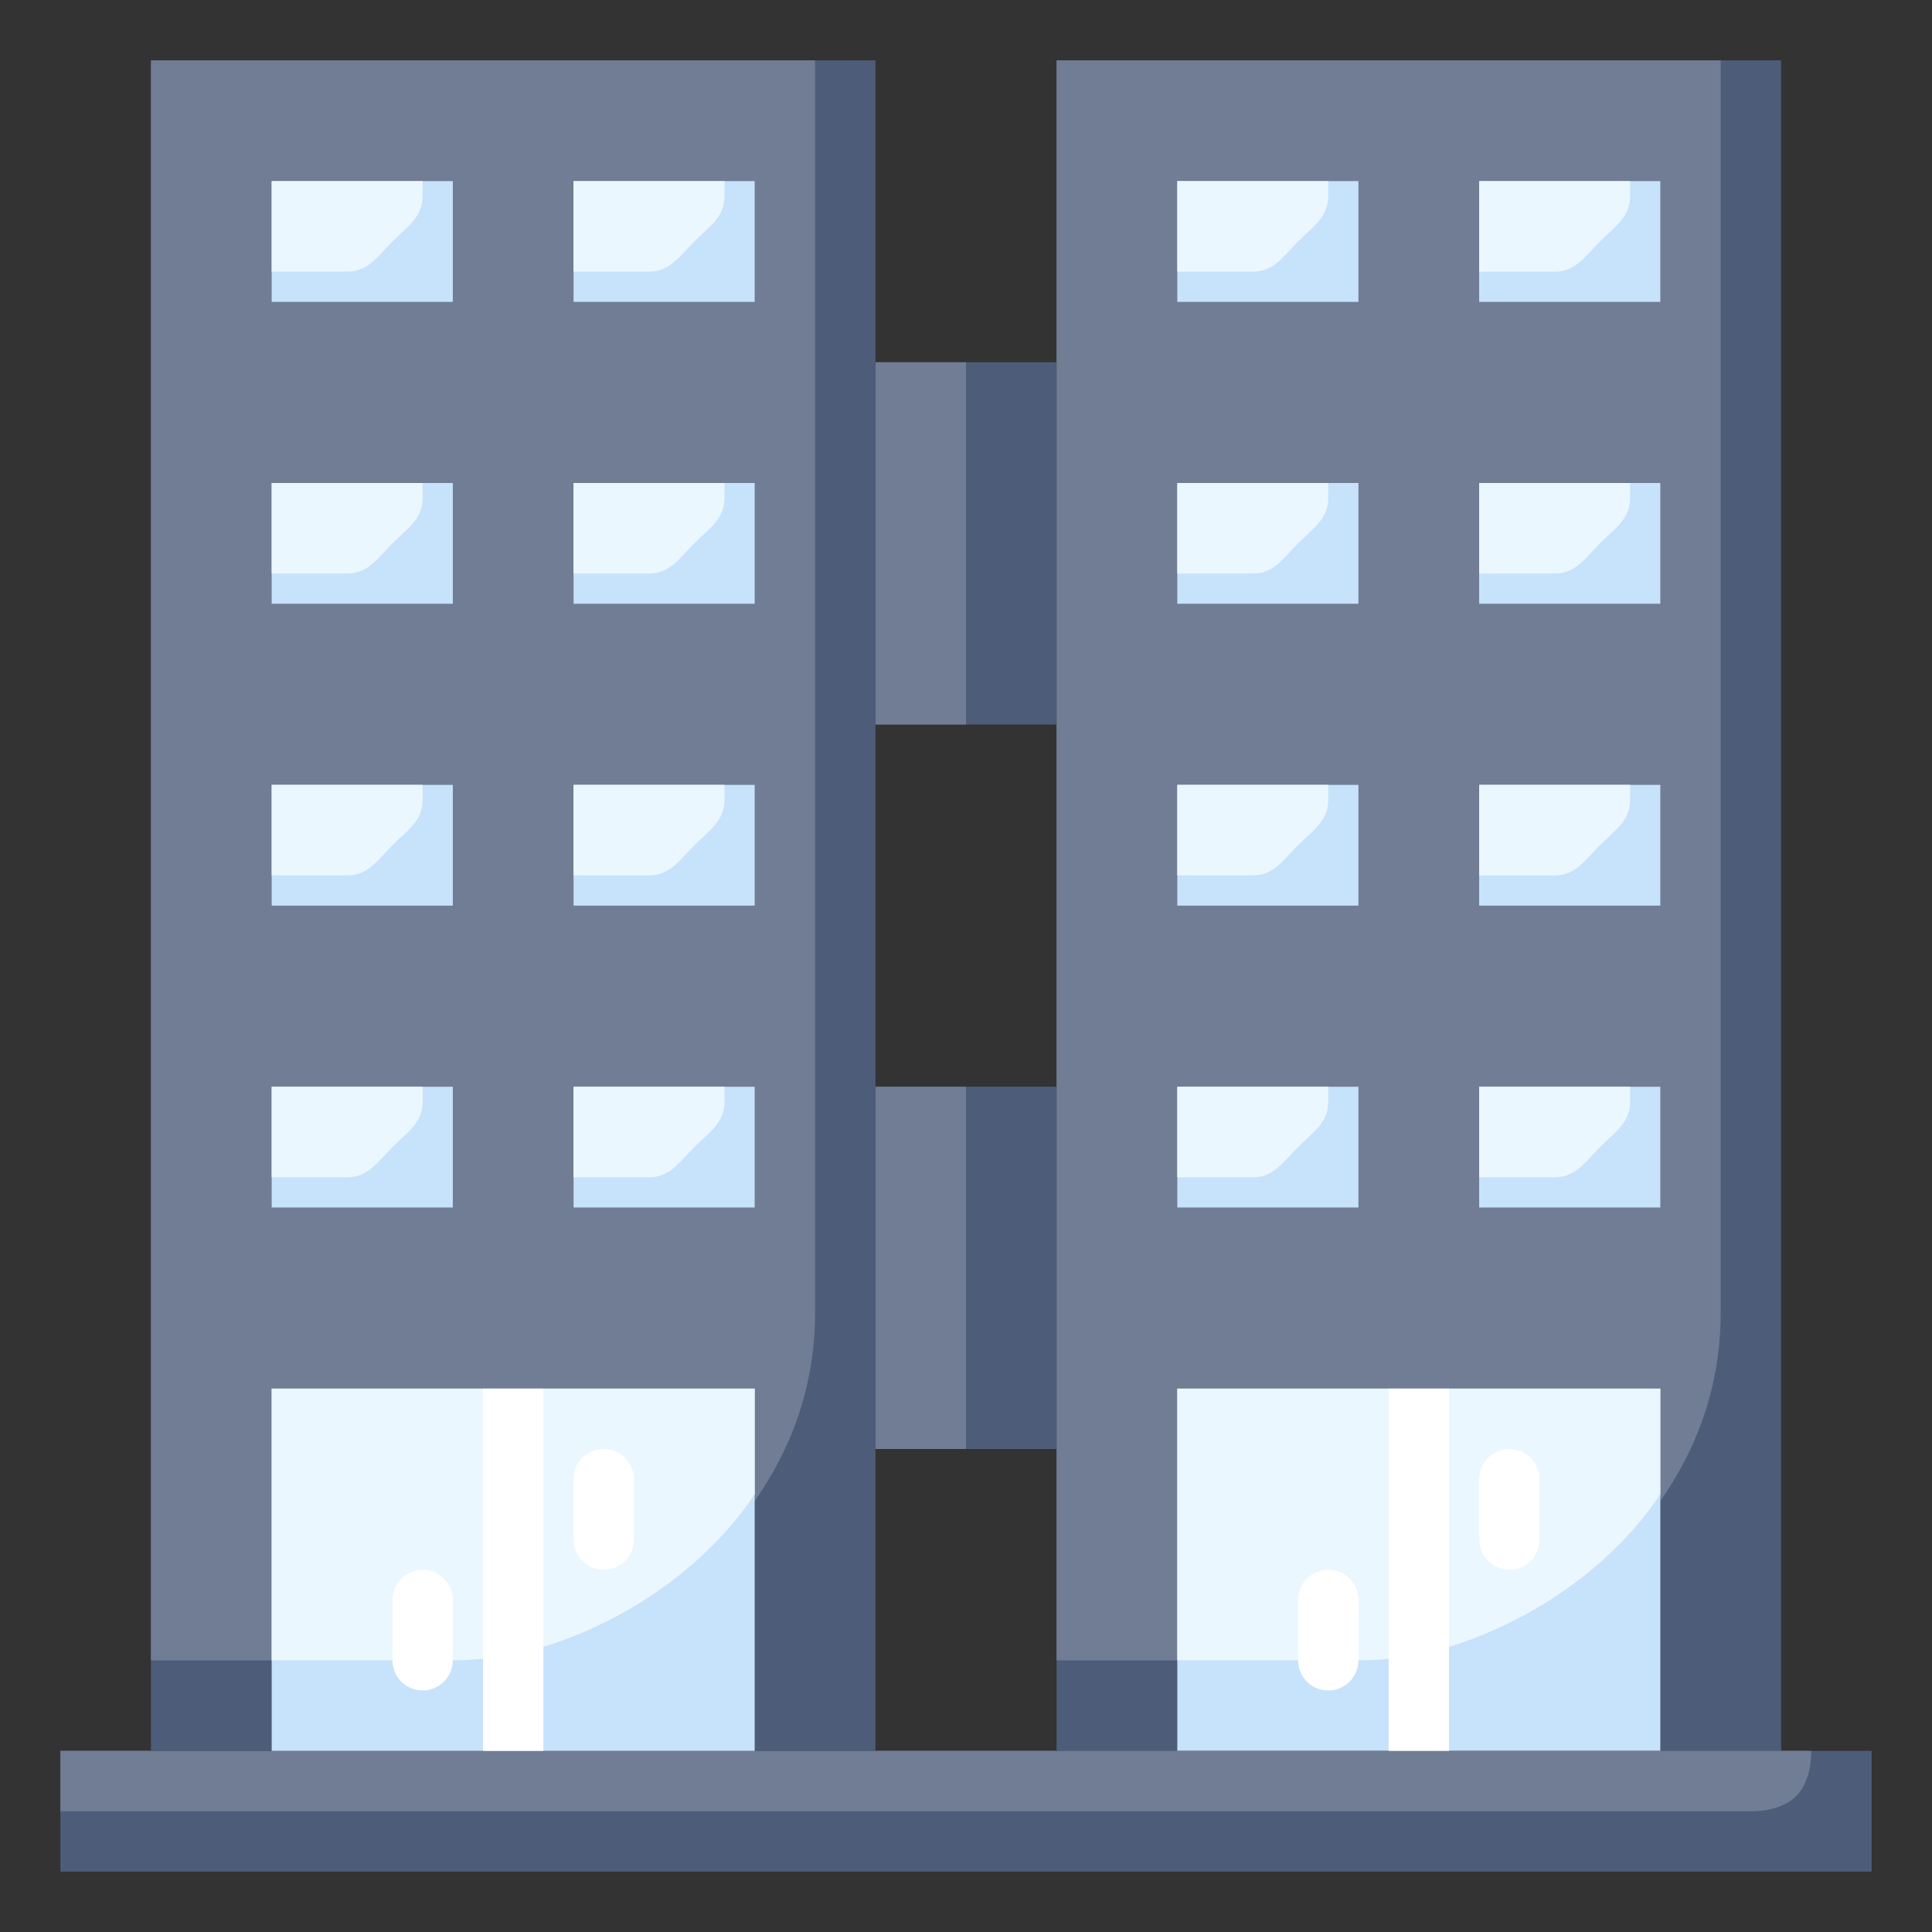 <svg width="128" height="128" viewBox="0 0 128 128" fill="none" xmlns="http://www.w3.org/2000/svg">
<rect x="0" y="0" width="128" height="128" fill="#333333" stroke="none"/>
<g id="&#208;&#150;&#208;&#184;&#208;&#187;&#208;&#184;&#209;&#137;&#208;&#189;&#209;&#139;&#208;&#185; &#209;&#132;&#208;&#190;&#208;&#189;&#208;&#180;">
<g id="Group">
<g id="Vector">
<path d="M70 4H118V116H70V4Z" fill="#4D5D79"/>
</g>
<g id="Vector_2">
<path d="M70 4V110H91C97.213 109.999 102.607 107.393 107 103C111.393 98.606 113.999 93.213 114 87V4H70Z" fill="#717D94"/>
</g>
<g id="Vector_3">
<path d="M4 116H124V124H4V116Z" fill="#4D5D79"/>
</g>
<g id="Group_2">
<g id="Vector_4">
<path d="M78 92H110V116H78V92Z" fill="#C7E2FB"/>
</g>
<g id="Vector_5">
<path d="M78 12H90V20H78V12Z" fill="#C7E2FB"/>
</g>
<g id="Vector_6">
<path d="M98 12H110V20H98V12Z" fill="#C7E2FB"/>
</g>
<g id="Vector_7">
<path d="M78 32H90V40H78V32Z" fill="#C7E2FB"/>
</g>
<g id="Vector_8">
<path d="M98 32H110V40H98V32Z" fill="#C7E2FB"/>
</g>
<g id="Vector_9">
<path d="M78 52H90V60H78V52Z" fill="#C7E2FB"/>
</g>
<g id="Vector_10">
<path d="M98 52H110V60H98V52Z" fill="#C7E2FB"/>
</g>
<g id="Vector_11">
<path d="M78 72H90V80H78V72Z" fill="#C7E2FB"/>
</g>
<g id="Vector_12">
<path d="M98 72H110V80H98V72Z" fill="#C7E2FB"/>
</g>
</g>
<g id="Vector_13">
<path d="M58 24H70V48H58V24Z" fill="#4D5D79"/>
</g>
<g id="Vector_14">
<path d="M58 24H64V48H58V24Z" fill="#717D94"/>
</g>
<g id="Vector_15">
<path d="M58 72H70V96H58V72Z" fill="#4D5D79"/>
</g>
<g id="Vector_16">
<path d="M58 72H64V96H58V72Z" fill="#717D94"/>
</g>
<g id="Vector_17">
<path d="M4 120H116C117.061 120 118.25 119.75 119 119C119.75 118.25 120 117.061 120 116H4V120Z" fill="#717D94"/>
</g>
<g id="Vector_18">
<path d="M78 12V18H83C84.392 18 85.015 16.985 86 16C86.985 15.015 88 14.392 88 13V12H78Z" fill="#EBF7FE"/>
</g>
<g id="Vector_19">
<path d="M98 12V18H103C104.392 18 105.015 16.985 106 16C106.985 15.015 108 14.392 108 13V12H98Z" fill="#EBF7FE"/>
</g>
<g id="Vector_20">
<path d="M98 32V38H103C104.392 38 105.015 36.985 106 36C106.985 35.015 108 34.392 108 33V32H98Z" fill="#EBF7FE"/>
</g>
<g id="Vector_21">
<path d="M78 32V38H83C84.392 38 85.015 36.985 86 36C86.985 35.015 88 34.392 88 33V32H78Z" fill="#EBF7FE"/>
</g>
<g id="Vector_22">
<path d="M78 52V58H83C84.392 58 85.015 56.985 86 56C86.985 55.015 88 54.392 88 53V52H78Z" fill="#EBF7FE"/>
</g>
<g id="Vector_23">
<path d="M98 52V58H103C104.392 58 105.015 56.985 106 56C106.985 55.015 108 54.392 108 53V52H98Z" fill="#EBF7FE"/>
</g>
<g id="Vector_24">
<path d="M98 72V78H103C104.392 78 105.015 76.985 106 76C106.985 75.015 108 74.392 108 73V72H98Z" fill="#EBF7FE"/>
</g>
<g id="Vector_25">
<path d="M78 72V78H83C84.392 78 85.015 76.985 86 76C86.985 75.015 88 74.392 88 73V72H78Z" fill="#EBF7FE"/>
</g>
<g id="Vector_26">
<path d="M78 110H90C93.954 110.002 97.516 108.87 101 107C104.484 105.13 107.817 102.297 110 99V92H78V110Z" fill="#EBF7FE"/>
</g>
<g id="Vector_27">
<path d="M92 92H96V116H92V92Z" fill="white"/>
</g>
<path id="Vector_28" d="M102 98C102 96.895 101.105 96 100 96C98.895 96 98 96.895 98 98V102C98 103.105 98.895 104 100 104C101.105 104 102 103.105 102 102V98Z" fill="white"/>
<path id="Vector_29" d="M90 106C90 104.895 89.105 104 88 104C86.895 104 86 104.895 86 106V110C86 111.105 86.895 112 88 112C89.105 112 90 111.105 90 110V106Z" fill="white"/>
<g id="Vector_30">
<path d="M10 4H58V116H10V4Z" fill="#4D5D79"/>
</g>
<g id="Vector_31">
<path d="M10 4V110H31C37.213 109.999 42.606 107.393 47 103C51.394 98.606 53.999 93.213 54 87V4H10Z" fill="#717D94"/>
</g>
<g id="Vector_32">
<path d="M18 92H50V116H18V92Z" fill="#C7E2FB"/>
</g>
<g id="Vector_33">
<path d="M18 12H30V20H18V12Z" fill="#C7E2FB"/>
</g>
<g id="Vector_34">
<path d="M38 12H50V20H38V12Z" fill="#C7E2FB"/>
</g>
<g id="Vector_35">
<path d="M18 32H30V40H18V32Z" fill="#C7E2FB"/>
</g>
<g id="Vector_36">
<path d="M38 32H50V40H38V32Z" fill="#C7E2FB"/>
</g>
<g id="Vector_37">
<path d="M18 52H30V60H18V52Z" fill="#C7E2FB"/>
</g>
<g id="Vector_38">
<path d="M38 52H50V60H38V52Z" fill="#C7E2FB"/>
</g>
<g id="Vector_39">
<path d="M18 72H30V80H18V72Z" fill="#C7E2FB"/>
</g>
<g id="Vector_40">
<path d="M38 72H50V80H38V72Z" fill="#C7E2FB"/>
</g>
<g id="Vector_41">
<path d="M18 12V18H23C24.392 18 25.015 16.985 26 16C26.985 15.015 28 14.392 28 13V12H18Z" fill="#EBF7FE"/>
</g>
<g id="Vector_42">
<path d="M38 12V18H43C44.392 18 45.015 16.985 46 16C46.985 15.015 48 14.392 48 13V12H38Z" fill="#EBF7FE"/>
</g>
<g id="Vector_43">
<path d="M38 32V38H43C44.392 38 45.015 36.985 46 36C46.985 35.015 48 34.392 48 33V32H38Z" fill="#EBF7FE"/>
</g>
<g id="Vector_44">
<path d="M18 32V38H23C24.392 38 25.015 36.985 26 36C26.985 35.015 28 34.392 28 33V32H18Z" fill="#EBF7FE"/>
</g>
<g id="Vector_45">
<path d="M18 52V58H23C24.392 58 25.015 56.985 26 56C26.985 55.015 28 54.392 28 53V52H18Z" fill="#EBF7FE"/>
</g>
<g id="Vector_46">
<path d="M38 52V58H43C44.392 58 45.015 56.985 46 56C46.985 55.015 48 54.392 48 53V52H38Z" fill="#EBF7FE"/>
</g>
<g id="Vector_47">
<path d="M38 72V78H43C44.392 78 45.015 76.985 46 76C46.985 75.015 48 74.392 48 73V72H38Z" fill="#EBF7FE"/>
</g>
<g id="Vector_48">
<path d="M18 72V78H23C24.392 78 25.015 76.985 26 76C26.985 75.015 28 74.392 28 73V72H18Z" fill="#EBF7FE"/>
</g>
<g id="Vector_49">
<path d="M18 110H30C33.954 110.002 37.516 108.87 41 107C44.484 105.13 47.817 102.297 50 99V92H18V110Z" fill="#EBF7FE"/>
</g>
<g id="Vector_50">
<path d="M32 92H36V116H32V92Z" fill="white"/>
</g>
<path id="Vector_51" d="M42 98C42 96.895 41.105 96 40 96C38.895 96 38 96.895 38 98V102C38 103.105 38.895 104 40 104C41.105 104 42 103.105 42 102V98Z" fill="white"/>
<path id="Vector_52" d="M30 106C30 104.895 29.105 104 28 104C26.895 104 26 104.895 26 106V110C26 111.105 26.895 112 28 112C29.105 112 30 111.105 30 110V106Z" fill="white"/>
</g>
</g>
</svg>
